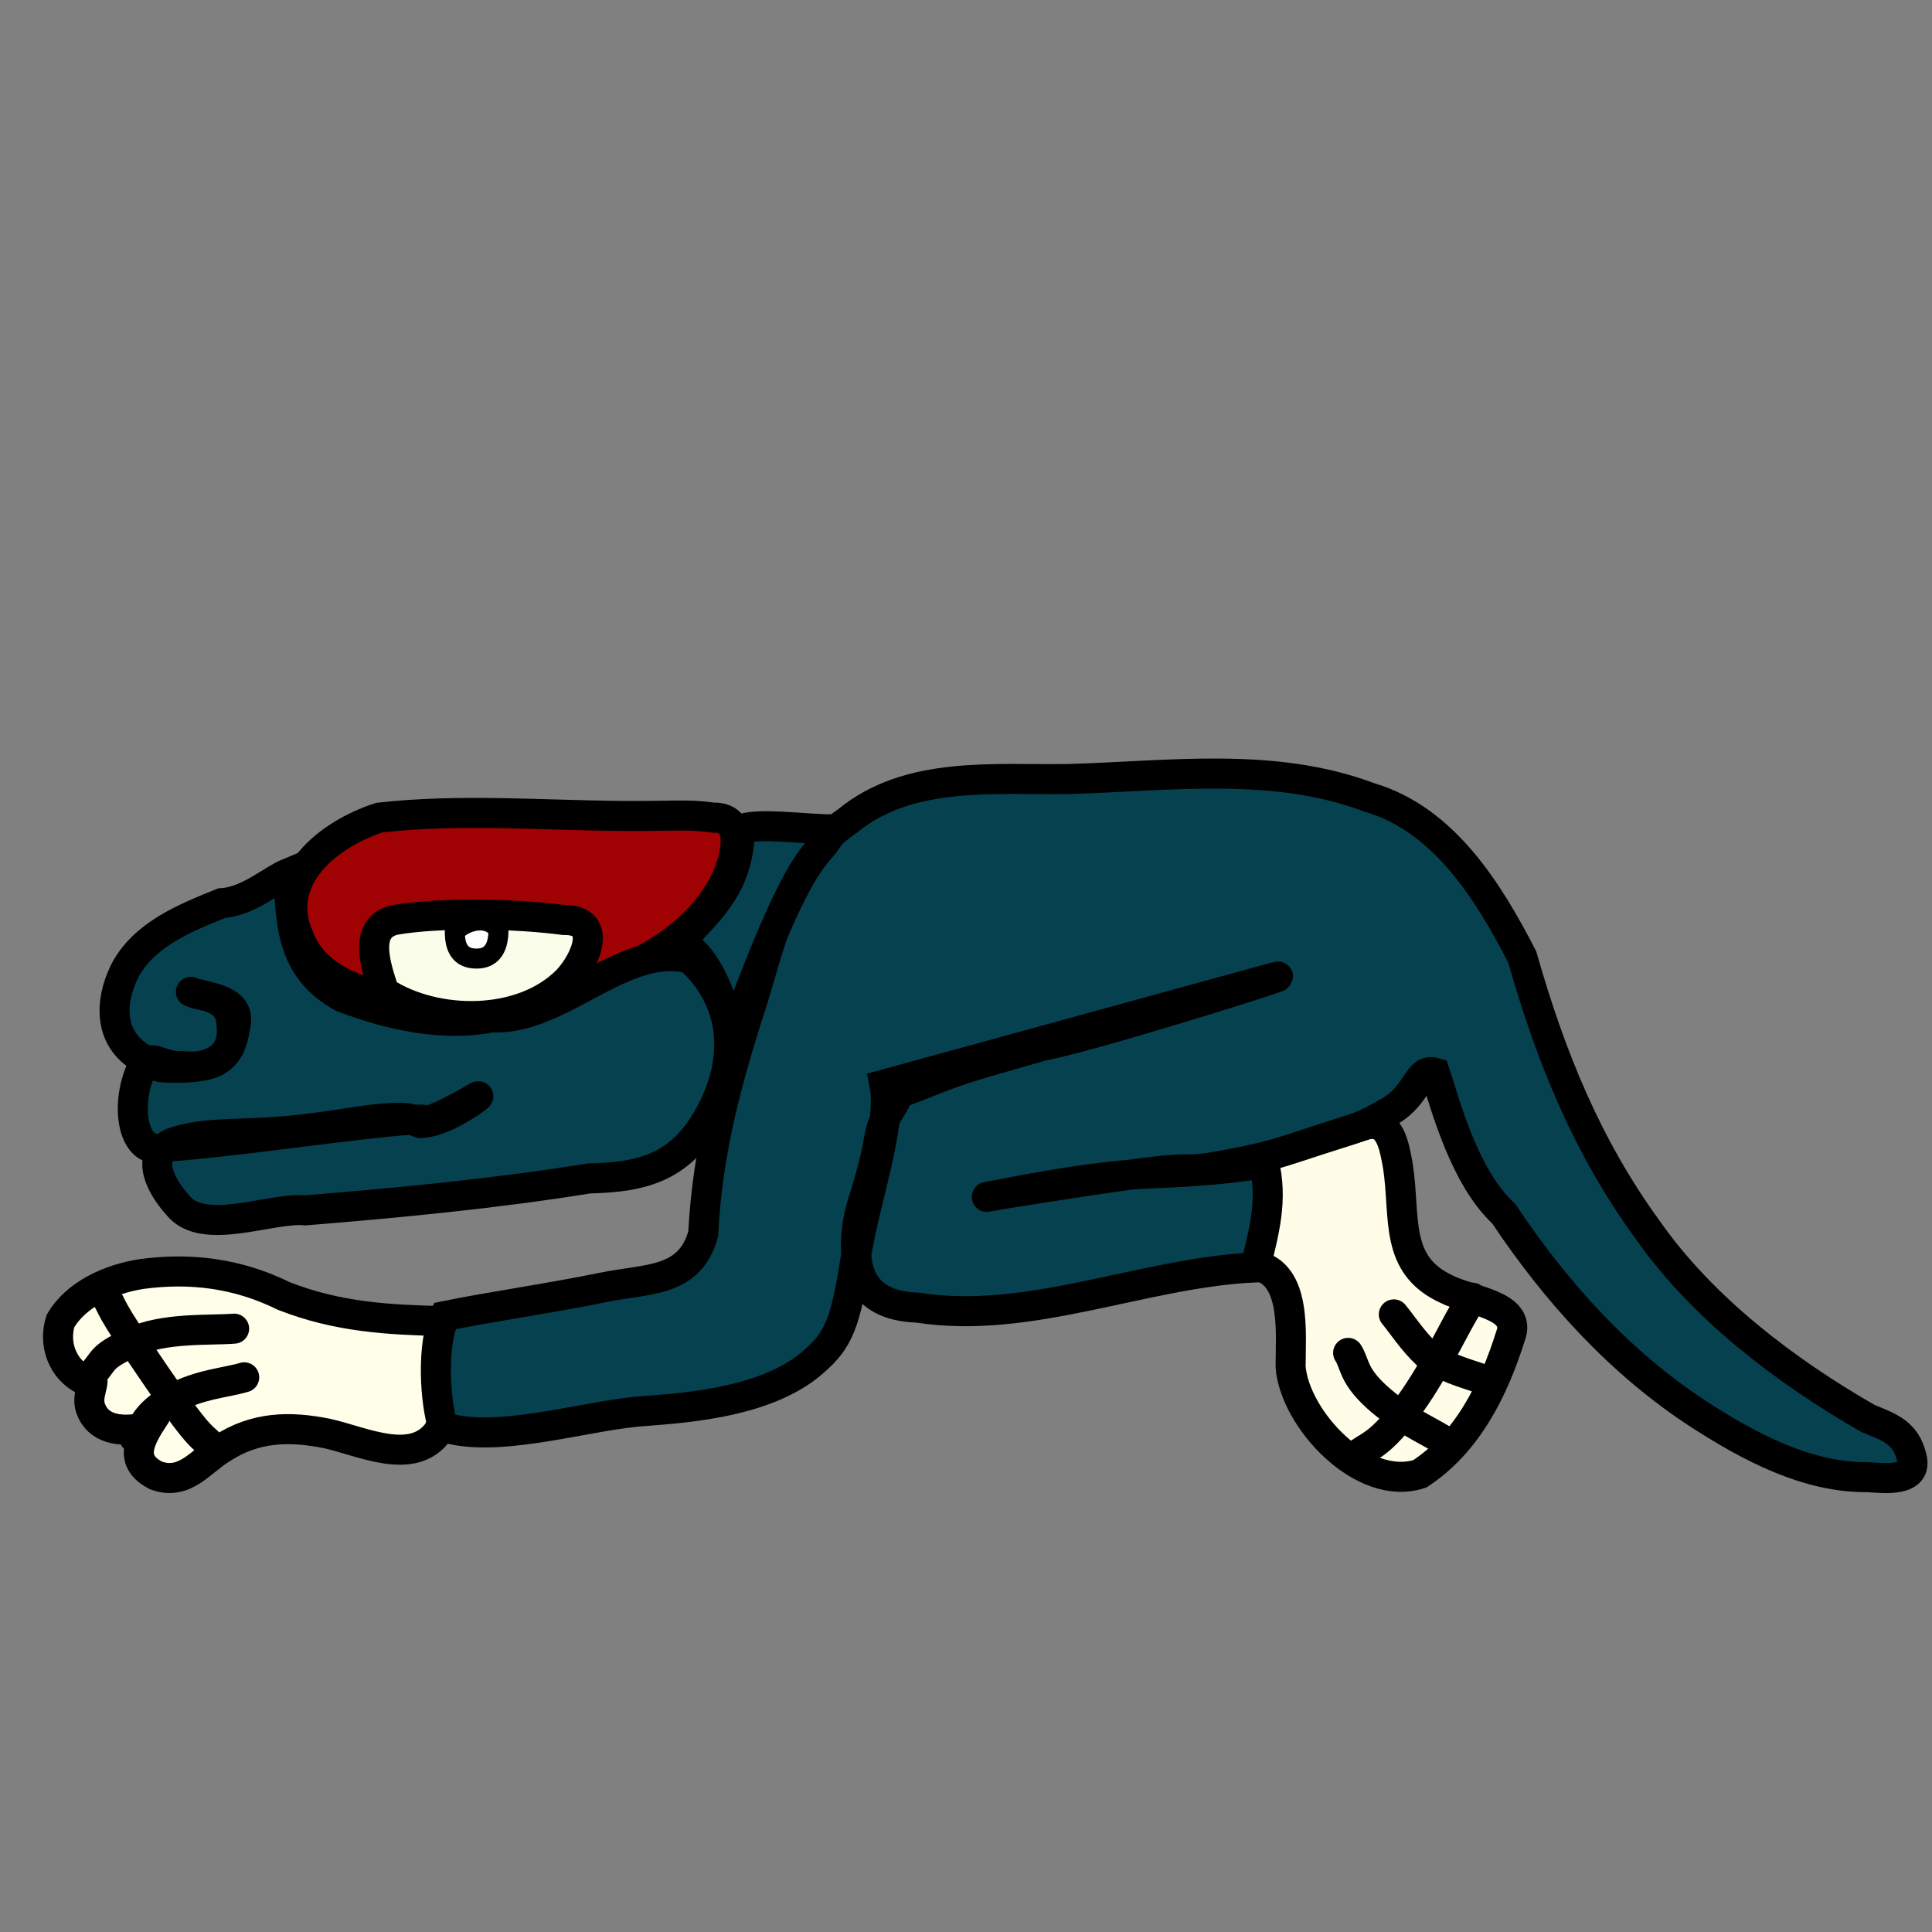<?xml version="1.0" encoding="UTF-8" standalone="no"?>
<!-- Created with Inkscape (http://www.inkscape.org/) -->
<svg
   xmlns:svg="http://www.w3.org/2000/svg"
   xmlns="http://www.w3.org/2000/svg"
   version="1.0"
   width="193"
   height="193"
   id="svg2">
  <rect width="100%" height="100%" fill="#808080" stroke="none"/>
  <defs
     id="defs5" />
  <path
     d="M 44.261,100.789 C 39.078,99.709 31.978,99.195 29.843,93.58 C 27.293,87.705 32.822,83.326 37.89,81.677 C 45.879,80.773 54.1,81.445 62.2,81.509 C 67.272,81.551 68.529,81.299 71.254,81.677 C 74.757,81.585 73.376,86.264 72.26,88.383 C 68.893,94.564 62.433,97.072 56.165,99.281 C 52.213,101.182 48.453,101.779 44.261,100.789 z "
     style="fill:#a00204;fill-opacity:1;fill-rule:evenodd;stroke:#000000;stroke-width:3;stroke-linecap:butt;stroke-linejoin:miter;stroke-miterlimit:4;stroke-dasharray:none;stroke-opacity:1"
     id="path3136" />
  <path
     d="M 39.399,91.904 C 43.968,91.107 51.638,91.275 56.332,91.904 C 60.301,91.851 58.528,95.985 56.668,97.939 C 52.145,102.513 43.535,102.437 38.393,99.113 C 37.441,96.291 36.3,92.673 39.399,91.904 z "
     style="fill:#fbfdeb;fill-opacity:1;fill-rule:evenodd;stroke:#000000;stroke-width:3;stroke-linecap:butt;stroke-linejoin:miter;stroke-miterlimit:4;stroke-dasharray:none;stroke-opacity:1"
     id="path3134" />
  <path
     d="M 49.794,92.91 C 49.794,94.483 49.28,95.76 47.614,95.76 C 45.948,95.76 45.435,94.651 45.435,93.077 C 46.345,92.008 48.764,91.26 49.794,92.91 z "
     style="fill:#ffffff;fill-opacity:1;stroke:#000000;stroke-width:2;stroke-linecap:round;stroke-linejoin:round;stroke-miterlimit:4;stroke-opacity:1"
     id="path2161" />
  <path
     d="M 43.758,143.039 C 45.351,139.937 46.189,134.74 44.093,131.973 C 38.876,131.839 33.766,131.595 28.334,129.459 C 23.801,127.221 19.064,126.594 14.083,127.279 C 11.009,127.769 7.629,129.241 6.036,131.973 C 5.322,134.281 6.253,136.788 8.383,137.841 C 9.053,138.219 9.053,136.961 9.221,137.674 C 9.389,138.386 8.634,139.476 9.053,140.691 C 9.801,142.784 11.97,143.018 13.915,142.703 C 15.047,142.452 15.466,140.943 15.424,141.53 C 13.949,143.767 12.753,145.948 15.592,147.398 C 18.468,148.429 19.999,146.019 22.131,144.715 C 25.504,142.514 28.924,142.445 32.693,143.206 C 36.222,143.993 41.219,146.498 43.758,143.039 z "
     style="fill:#fefee9;fill-opacity:1;fill-rule:evenodd;stroke:#000000;stroke-width:3;stroke-linecap:butt;stroke-linejoin:miter;stroke-miterlimit:4;stroke-dasharray:none;stroke-opacity:1"
     id="path3139" />
  <path
     d="M 125.574,115.711 L 125.501,126.412 C 129.545,127.255 128.923,133.16 128.927,136.541 C 129.321,141.726 136.116,149.111 141.837,147.23 C 146.617,144.091 149.228,138.764 150.89,133.482 C 152.113,130.355 146.836,129.977 144.519,128.788 C 139.23,126.364 140.422,121.63 139.657,116.549 C 139.295,114.567 138.907,111.775 136.472,112.358 L 125.574,115.711 z "
     style="fill:#fffde7;fill-opacity:1;fill-rule:evenodd;stroke:#000000;stroke-width:3;stroke-linecap:butt;stroke-linejoin:miter;stroke-miterlimit:4;stroke-dasharray:none;stroke-opacity:1"
     id="path3141" />
  <path
     d="M 44.261,142.536 C 43.437,139.979 43.114,134.321 44.429,131.47 C 48.611,130.607 55.01,129.682 60.188,128.62 C 64.673,127.692 68.897,128.174 70.248,123.255 C 70.675,114.85 72.669,107.643 75.277,99.616 C 77.23,93.136 78.819,85.986 84.666,82.012 C 90.837,76.953 99.304,77.941 106.797,77.821 C 116.808,77.532 127.243,76.048 136.807,79.665 C 144.237,81.84 148.689,89.047 152.064,95.592 C 154.898,105.538 158.522,114.524 164.638,122.92 C 170.112,130.699 178.353,136.967 186.601,141.697 C 188.801,142.591 190.372,143.13 190.96,145.553 C 191.651,148.074 188.256,147.669 186.601,147.565 C 180.536,147.625 174.823,144.568 169.835,141.362 C 161.862,136.201 155.454,129.091 150.219,121.243 C 146.263,117.599 144.382,110.311 143.345,107.16 C 141.585,106.657 141.711,109.34 138.819,111.016 C 135.927,112.693 135.885,112.525 131.777,113.867 C 127.67,115.208 126.873,115.543 122.389,116.381 C 117.904,117.22 119.79,116.423 113.838,117.22 C 107.886,118.016 98.288,119.567 98.581,119.567 C 98.875,119.567 108.264,117.478 115.012,117.22 C 121.76,116.962 126.298,116.317 126.245,116.046 C 127.209,119.934 126.222,123.166 125.406,126.608 C 114.249,127.102 102.883,132.374 91.708,130.632 C 87.451,130.488 85.389,128.452 85.504,124.261 C 85.588,121.202 86.301,120.112 87.181,116.717 C 88.061,113.322 87.684,112.819 89.025,110.681 C 90.366,108.544 88.774,109.717 92.546,108.166 C 96.318,106.615 98.372,106.154 104.114,104.478 C 108.897,103.62 130.247,96.907 127.418,97.604 L 88.354,108.334 C 89.153,112.368 86.385,119.87 85.506,125.522 C 84.464,132.232 83.759,133.859 81.313,135.997 C 76.353,140.441 67.128,140.702 63.541,141.027 C 57.804,141.604 49.389,144.224 44.261,142.536 z "
     style="fill:#064150;fill-opacity:1;fill-rule:evenodd;stroke:#000000;stroke-width:3;stroke-linecap:butt;stroke-linejoin:miter;stroke-miterlimit:4;stroke-dasharray:none;stroke-opacity:1"
     id="path3143" />
  <path
     d="M 67.9,94.083 C 71.466,95.799 72.903,102.763 73.098,103.807 C 80.711,82.847 81.762,86.222 83.157,82.85 C 80.409,82.859 75.907,82.144 73.936,82.85 C 73.76,88.251 71.309,90.535 67.9,94.083 z "
     style="fill:#064150;fill-opacity:1;fill-rule:evenodd;stroke:#000000;stroke-width:3;stroke-linecap:butt;stroke-linejoin:miter;stroke-miterlimit:4;stroke-dasharray:none;stroke-opacity:1"
     id="path3145" />
  <path
     d="M 28.837,87.209 C 29,92.44 29.177,96.855 34.202,99.616 C 38.786,101.371 44.234,102.623 49.123,101.628 C 55.906,102.022 62.313,94.029 68.906,95.76 C 73.301,99.714 74.009,105.396 71.086,111.016 C 68.162,116.637 64.268,117.594 58.847,117.723 C 49.457,119.231 39.988,120.138 30.513,120.908 C 27.11,120.573 20.288,123.571 17.771,120.405 C 16.091,118.542 14.468,115.578 17.101,114.202 C 20.454,112.944 24.352,113.489 29.843,112.861 C 35.333,112.232 35.753,111.897 39.064,111.687 C 42.375,111.477 40.908,112.567 43.087,112.022 C 45.267,111.477 47.908,109.508 47.782,109.508 C 47.656,109.508 44.764,111.394 42.585,112.022 C 40.405,112.651 45.518,111.394 39.064,112.022 C 32.609,112.651 22.843,114.118 16.766,114.537 C 12.879,116.038 12.353,109.381 14.586,105.987 C 15.676,105.651 16.221,106.532 18.107,106.49 C 21.252,106.805 23.08,105.795 23.472,102.634 C 24.198,100.124 21.517,99.729 19.616,99.281 C 18.777,98.987 18.945,99.029 19.616,99.281 C 21.631,99.629 23.091,100.322 23.136,102.466 C 23.437,105.769 20.952,106.647 18.107,106.657 C 16.095,106.657 15.718,106.783 14.083,105.651 C 10.887,103.733 10.948,100.141 12.407,97.101 C 14.277,93.391 18.466,91.704 22.131,90.227 C 24.79,90.071 27.143,87.906 28.837,87.209 z "
     style="fill:#064150;fill-opacity:1;fill-rule:evenodd;stroke:#000000;stroke-width:3;stroke-linecap:butt;stroke-linejoin:miter;stroke-miterlimit:4;stroke-dasharray:none;stroke-opacity:1"
     id="path3147" />
  <path
     d="M 135.266,145.58 C 136.54,144.424 137.578,144.661 140.364,140.956 C 143.15,137.252 144.898,133.31 146.41,130.761 C 147.921,128.212 146.41,130.761 146.41,130.761"
     style="fill:none;fill-rule:evenodd;stroke:#000000;stroke-width:3;stroke-linecap:butt;stroke-linejoin:miter;stroke-miterlimit:4;stroke-dasharray:none;stroke-opacity:1"
     id="path11870" />
  <path
     d="M 134.673,135.147 C 135.385,136.244 135.118,137.341 137.518,139.534 C 139.919,141.727 142.526,142.834 144.276,143.92"
     style="fill:none;fill-rule:evenodd;stroke:#000000;stroke-width:3;stroke-linecap:round;stroke-linejoin:miter;stroke-miterlimit:4;stroke-dasharray:none;stroke-opacity:1"
     id="path11875" />
  <path
     d="M 139.238,131.303 C 140.055,132.288 141.124,133.943 142.507,135.243 C 144.106,136.608 146.315,137.135 148.291,137.841"
     style="fill:none;fill-rule:evenodd;stroke:#000000;stroke-width:3;stroke-linecap:round;stroke-linejoin:miter;stroke-miterlimit:4;stroke-dasharray:none;stroke-opacity:1"
     id="path11877" />
  <path
     d="M 10.311,129.039 C 11.61,131.114 10.315,129.768 15.508,137.338 C 20.702,144.909 19.993,142.976 21.46,144.883"
     style="fill:none;fill-rule:evenodd;stroke:#000000;stroke-width:3;stroke-linecap:butt;stroke-linejoin:miter;stroke-miterlimit:4;stroke-dasharray:none;stroke-opacity:1"
     id="path11880" />
  <path
     d="M 13.412,143.625 C 14.356,142.661 14.439,141.278 17.185,139.769 C 19.93,138.26 22.592,138.135 24.394,137.59"
     style="fill:none;fill-rule:evenodd;stroke:#000000;stroke-width:3;stroke-linecap:round;stroke-linejoin:miter;stroke-miterlimit:4;stroke-dasharray:none;stroke-opacity:1"
     id="path11882" />
  <path
     d="M 9.276,137.199 C 10.492,135.852 10.003,135.572 13.19,134.083 C 16.376,132.595 20.824,132.927 23.388,132.728"
     style="fill:none;fill-rule:evenodd;stroke:#000000;stroke-width:3;stroke-linecap:round;stroke-linejoin:miter;stroke-miterlimit:4;stroke-dasharray:none;stroke-opacity:1"
     id="path11884" />
</svg>
